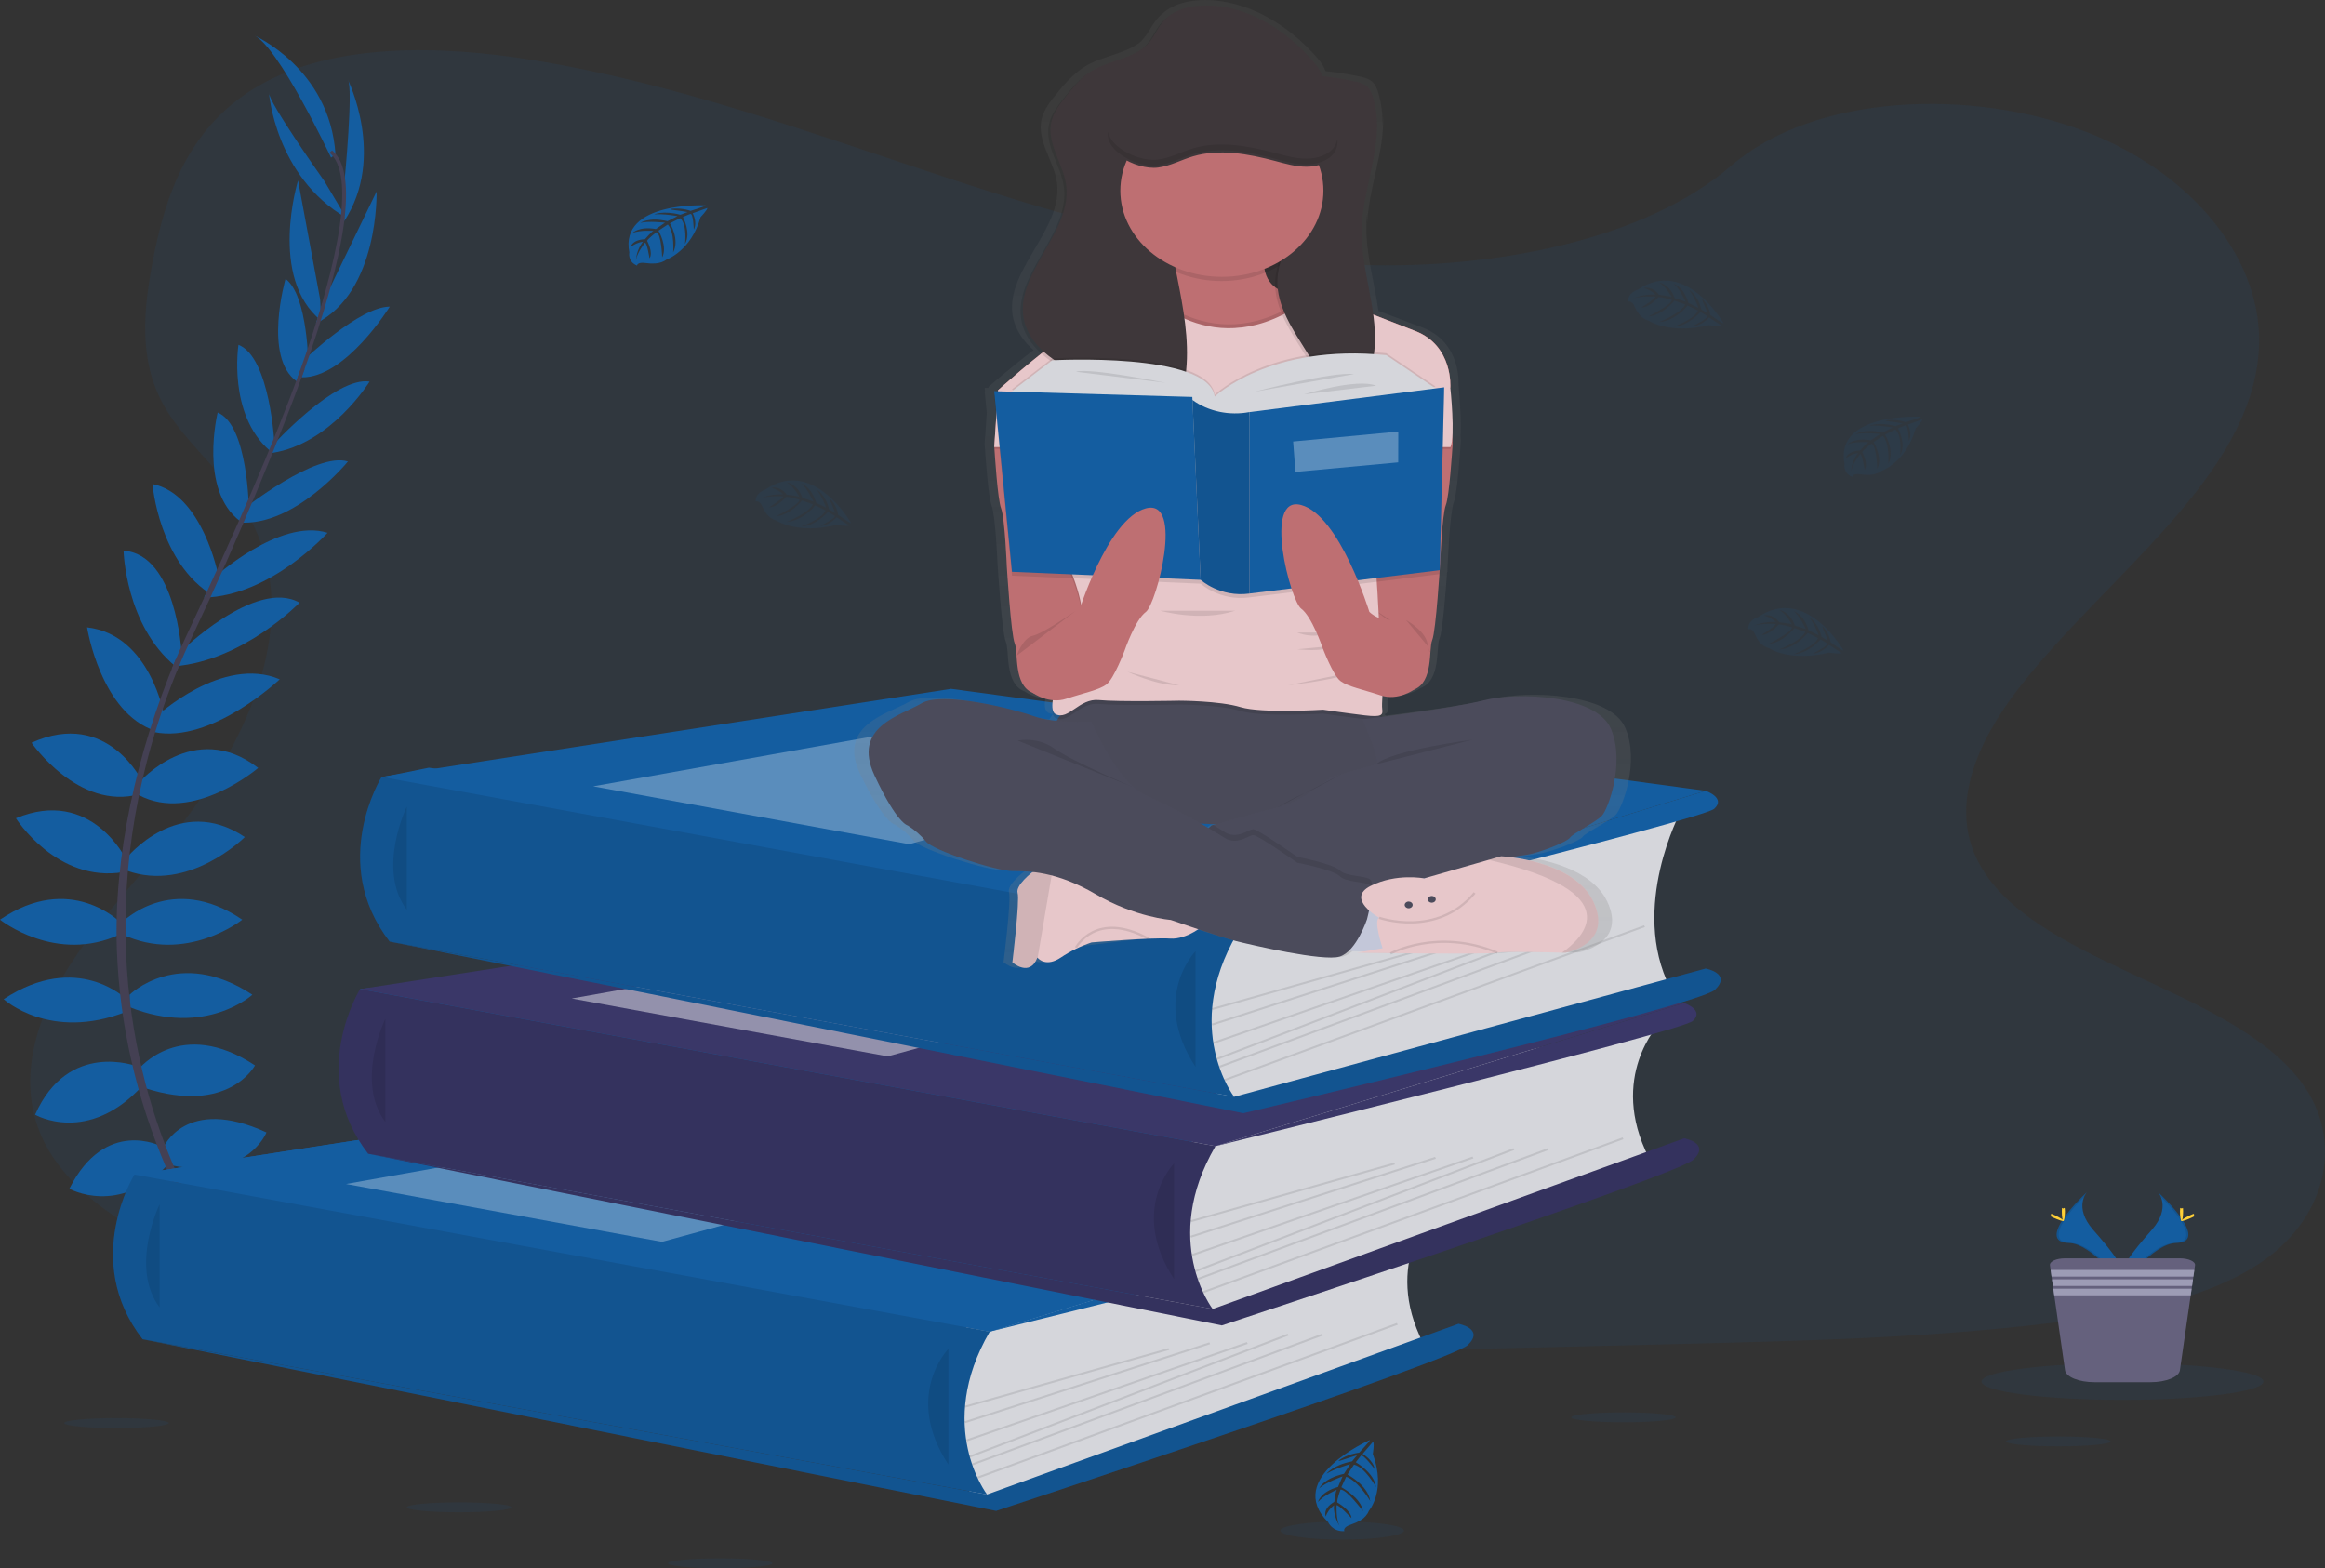 <svg width="1023" height="690" viewBox="0 0 1023 690" fill="none" xmlns="http://www.w3.org/2000/svg">
<rect x="0" y="0" width="1023" height="690" fill="#333333" stroke="none"/>
<g clip-path="url(#clip0)">
<path opacity="0.1" d="M599.954 116.607C535.224 114.697 473.564 96.971 414.695 77.574C355.826 58.176 297.517 36.682 234.337 26.407C193.7 19.797 147.223 18.863 114.488 37.344C82.973 55.164 72.791 85.838 67.32 114.332C63.2 135.767 60.779 158.321 72.071 178.389C79.903 192.322 93.815 204.032 103.426 217.422C136.901 263.854 113.248 321.114 76.972 366.451C59.969 387.724 40.216 408.03 27.094 430.652C13.972 453.274 7.891 479.231 19.373 502.328C30.765 525.239 57.899 542.413 87.284 554.505C146.983 579.07 217.304 586.096 285.925 590.076C437.778 598.892 590.432 595.074 742.686 591.255C799.035 589.838 855.624 588.404 911.052 581.013C941.837 576.906 973.612 570.398 995.966 554.666C1024.33 534.7 1031.36 500.886 1012.36 475.854C980.463 433.859 892.34 423.431 870.016 378.356C857.754 353.553 870.356 325.925 888.179 302.912C926.425 253.561 990.525 210.26 993.905 153.849C996.226 115.096 965.401 76.301 917.753 57.964C867.816 38.676 798.545 41.12 761.719 72.932C723.773 105.711 657.103 118.287 599.954 116.607Z" fill="#145DA0"/>
<path d="M435.518 585.918L93.185 584.501L59.169 516.813L179.448 509.405L158.485 435.191L396.382 409.031L168.576 341.843L188.7 337.787L555.007 388.488L534.834 504.305L505.999 567.954L435.518 585.918Z" fill="#145DA0"/>
<path d="M98.435 556.151C98.435 556.151 119.439 553.3 132.041 565.892C132.041 565.892 122.799 572.07 102.916 563.516L98.435 556.151Z" fill="#145DA0"/>
<path d="M96.235 555.871C96.235 555.871 82.833 569.863 89.434 585.443C89.434 585.443 100.356 581.735 101.546 562.846L96.235 555.871Z" fill="#145DA0"/>
<path d="M84.193 532.867C84.193 532.867 92.594 519.791 126.2 538.094C126.2 538.094 121.719 546.885 106.877 546.172C92.034 545.46 88.114 539.757 84.193 532.867Z" fill="#145DA0"/>
<path d="M82.023 531.925C82.023 531.925 64.59 530.228 62.9 564.085C62.9 564.085 73.952 566.028 81.803 555.32C89.654 544.611 86.433 538.603 82.023 531.925Z" fill="#145DA0"/>
<path d="M71.871 504.916C71.871 504.916 81.673 481.87 117.238 498.264C117.238 498.264 109.117 519.409 75.512 512.757L71.871 504.916Z" fill="#145DA0"/>
<path d="M60.95 470.465C60.95 470.465 79.432 447.181 112.198 468.768C112.198 468.768 100.716 490.627 63.75 478.747L60.95 470.465Z" fill="#145DA0"/>
<path d="M57.029 437.678C57.029 437.678 78.592 416.286 111.037 437.678C111.037 437.678 90.594 456.447 57.029 443.142V437.678Z" fill="#145DA0"/>
<path d="M53.668 405.832C53.668 405.832 75.512 383.498 106.597 404.644C106.597 404.644 81.953 424.364 53.668 411.059V405.832Z" fill="#145DA0"/>
<path d="M55.629 377.559C55.629 377.559 78.632 348.81 107.717 368.292C107.717 368.292 83.073 393.002 55.629 383.023V377.559Z" fill="#145DA0"/>
<path d="M60.95 344.533C60.95 344.533 85.313 316.022 113.598 337.881C113.598 337.881 84.753 362.59 60.95 349.76V344.533Z" fill="#145DA0"/>
<path d="M69.071 315.013C69.071 315.013 97.915 288.216 123.079 298.89C123.079 298.89 93.025 327.35 67.811 322.123L69.071 315.013Z" fill="#145DA0"/>
<path d="M79.152 287.028C79.152 287.028 112.438 254.206 131.801 265.169C131.801 265.169 107.277 290.625 76.792 293.171L79.152 287.028Z" fill="#145DA0"/>
<path d="M93.705 254.571C93.705 254.571 122.839 227.774 144.123 234.427C144.123 234.427 119.199 262.225 89.794 262.938L93.705 254.571Z" fill="#145DA0"/>
<path d="M106.877 224.21C106.877 224.21 139.082 198.55 153.084 203.064C153.084 203.064 129.84 231.575 105.477 229.912L106.877 224.21Z" fill="#145DA0"/>
<path d="M119.759 196.174C119.759 196.174 147.483 165.517 162.615 167.892C162.615 167.892 145.803 195.224 119.759 199.288V196.174Z" fill="#145DA0"/>
<path d="M133.741 158.372C133.741 158.372 158.245 134.876 171.487 134.927C171.487 134.927 152.144 166.323 132.731 166.034L133.741 158.372Z" fill="#145DA0"/>
<path d="M142.022 133.204L165.696 84.26C165.696 84.26 166.876 128.503 139.012 142.283L142.022 133.204Z" fill="#145DA0"/>
<path d="M151.634 79.228C151.634 79.228 155.554 38.354 153.034 35.028C153.034 35.028 169.957 69.012 151.474 97.285L151.634 79.228Z" fill="#145DA0"/>
<path d="M70.951 504.373C70.951 504.373 46.407 491.467 30.515 523.041C30.515 523.041 52.358 535.345 73.841 512.426L70.951 504.373Z" fill="#145DA0"/>
<path d="M60.159 469.15C60.159 469.15 30.055 457.5 15.452 490.466C15.452 490.466 38.706 504.042 62.9 477.483L60.159 469.15Z" fill="#145DA0"/>
<path d="M55.629 439.638C55.629 439.638 34.065 418.246 1.62 439.638C1.62 439.638 22.063 458.408 55.629 445.102V439.638Z" fill="#145DA0"/>
<path d="M52.928 405.832C52.928 405.832 31.085 383.498 0 404.644C0 404.644 24.644 424.364 52.928 411.059V405.832Z" fill="#145DA0"/>
<path d="M55.629 378.373C55.629 378.373 40.306 346.171 7.001 360.019C7.001 360.019 25.004 388.573 54.269 383.719L55.629 378.373Z" fill="#145DA0"/>
<path d="M62.88 344.372C62.88 344.372 47.648 311.61 13.872 326.799C13.872 326.799 34.555 356.829 61.38 349.429L62.88 344.372Z" fill="#145DA0"/>
<path d="M72.321 315.174C72.321 315.174 66.32 279.255 38.316 276.039C38.316 276.039 44.257 313.918 68.551 321.648L72.321 315.174Z" fill="#145DA0"/>
<path d="M79.862 287.096C79.862 287.096 77.522 243.82 54.368 242.31C54.368 242.31 55.149 275.157 77.252 293.222L79.862 287.096Z" fill="#145DA0"/>
<path d="M96.105 253.358C96.105 253.358 89.204 217.371 67.1 212.975C67.1 212.975 69.841 247.825 93.915 262.191L96.105 253.358Z" fill="#145DA0"/>
<path d="M109.497 224.507C109.497 224.507 109.267 187.019 95.765 181.512C95.765 181.512 87.394 215.453 105.587 229.293L109.497 224.507Z" fill="#145DA0"/>
<path d="M120.789 195.75C120.789 195.75 118.899 157.15 104.916 151.711C104.916 151.711 100.136 182.258 118.699 198.279L120.789 195.75Z" fill="#145DA0"/>
<path d="M135.691 161.452C135.691 161.452 135.611 130.056 125.63 122.691C125.63 122.691 115.708 157.082 130.48 167.765L135.691 161.452Z" fill="#145DA0"/>
<path d="M140.852 131.66L131.14 79.406C131.14 79.406 117.948 122.224 141.312 141.095L140.852 131.66Z" fill="#145DA0"/>
<path d="M142.742 79.721C142.742 79.721 117.818 44.591 118.329 40.688C118.329 40.688 120.979 77.506 152.334 95.843L142.742 79.721Z" fill="#145DA0"/>
<path d="M145.663 69.343C145.663 69.343 122.139 19.449 111.497 15.409C111.497 15.409 145.103 29.903 147.623 67.917L145.663 69.343Z" fill="#145DA0"/>
<path d="M132.611 166.331L131 165.915C150.854 110.989 155.804 75.97 144.953 67.188L146.103 66.152C157.615 75.418 152.944 110.056 132.611 166.331Z" fill="#444053"/>
<path d="M77.942 294.936L75.562 294.215C77.672 289.183 79.942 284.075 82.323 279.043C103.046 235.224 120.689 194.46 132.001 163.166L134.071 162.318C122.739 193.671 105.406 235.996 84.663 279.874C82.293 284.813 80.032 289.896 77.942 294.936Z" fill="#444053"/>
<path d="M128.03 597.254C127.71 596.957 95.535 566.215 73.102 513.732C59.957 483.006 52.641 450.705 51.428 418.034C49.888 377.194 59.989 331.593 77.292 290.167L79.172 292.034C40.326 385.009 55.759 464.678 76.232 512.655C98.425 564.662 130.24 595.065 130.55 595.371L128.03 597.254Z" fill="#444053"/>
<path d="M630.829 531.985C630.829 531.985 608.155 555.464 626.158 590.958L445.13 657.569L427.757 660.657L419.756 630.958L425.106 593.478V572.995L630.829 531.985Z" fill="#D5D6DB"/>
<path d="M59.169 516.813L309.728 478.06L641.73 522.931L435.518 585.918L59.169 516.813Z" fill="#145DA0"/>
<path d="M59.169 516.813L309.728 478.06L641.73 522.931L435.518 585.918L59.169 516.813Z" fill="#145DA0"/>
<path d="M59.169 516.804C59.169 516.804 35.736 554.471 62.74 589.261L434.298 657.569C434.298 657.569 411.234 627.564 435.488 585.918L59.169 516.804Z" fill="#145DA0"/>
<path opacity="0.1" d="M59.169 516.804C59.169 516.804 35.736 554.471 62.74 589.261L434.298 657.569C434.298 657.569 411.234 627.564 435.488 585.918L59.169 516.804Z" fill="black"/>
<path opacity="0.1" d="M70.241 529.863C70.241 529.863 56.849 557.424 70.241 575.26Z" fill="black"/>
<path d="M434.298 657.569L641.73 582.473C641.73 582.473 653.332 584.594 645.831 591.807C638.33 599.019 438.299 664.781 438.299 664.781L62.74 589.261L434.298 657.569Z" fill="#145DA0"/>
<path opacity="0.1" d="M434.298 657.569L641.73 582.473C641.73 582.473 653.332 584.594 645.831 591.807C638.33 599.019 438.299 664.781 438.299 664.781L62.74 589.261L434.298 657.569Z" fill="black"/>
<path opacity="0.1" d="M417.295 593.504C417.295 593.504 397.292 613.869 417.295 644.416Z" fill="black"/>
<path opacity="0.1" d="M514.138 593.16L424.414 618.556L424.731 619.361L514.454 593.964L514.138 593.16Z" fill="black"/>
<path opacity="0.1" d="M532.109 590.632L424.386 625.386L424.742 626.179L532.464 591.425L532.109 590.632Z" fill="black"/>
<path opacity="0.1" d="M548.613 590.511L424.987 633.442L425.366 634.227L548.992 591.296L548.613 590.511Z" fill="black"/>
<path opacity="0.1" d="M566.56 586.834L426.43 640.539L426.842 641.312L566.972 587.608L566.56 586.834Z" fill="black"/>
<path opacity="0.1" d="M581.638 586.852L427.54 643.997L427.94 644.775L582.039 587.629L581.638 586.852Z" fill="black"/>
<path opacity="0.1" d="M614.619 582.1L429.863 649.801L430.26 650.58L615.015 582.879L614.619 582.1Z" fill="black"/>
<path opacity="0.3" d="M152.254 520.954L328.281 489.557L435.518 506.953L291.276 546.41L152.254 520.954Z" fill="white"/>
<path d="M641.73 522.931C641.73 522.931 650.832 526.045 645.491 530.856C640.15 535.667 435.488 585.918 435.488 585.918L641.73 522.931Z" fill="#145DA0"/>
<path d="M730.134 450.372C730.134 450.372 707.471 473.843 725.473 509.346L544.445 575.956L527.072 579.062L519.071 549.363L524.502 511.891V491.382L730.134 450.372Z" fill="#D5D6DB"/>
<path d="M158.485 435.192L409.034 396.447L741.046 441.318L534.834 504.305L158.485 435.192Z" fill="#3A3768"/>
<path d="M158.445 435.191C158.445 435.191 135.001 472.858 162.005 507.648L533.563 575.956C533.563 575.956 510.51 545.926 534.794 504.297L158.445 435.191Z" fill="#3A3768"/>
<path opacity="0.1" d="M158.445 435.191C158.445 435.191 135.001 472.858 162.005 507.648L533.563 575.956C533.563 575.956 510.51 545.926 534.794 504.297L417.295 482.718L158.445 435.191Z" fill="black"/>
<path opacity="0.1" d="M169.546 448.251C169.546 448.251 156.164 475.803 169.546 493.648Z" fill="black"/>
<path d="M533.603 575.956L741.046 500.86C741.046 500.86 752.638 502.981 745.137 510.194C737.635 517.407 537.604 583.169 537.604 583.169L162.045 507.648L533.603 575.956Z" fill="#3A3768"/>
<path opacity="0.1" d="M533.603 575.956L741.046 500.86C741.046 500.86 752.638 502.981 745.137 510.194C737.635 517.407 537.604 583.169 537.604 583.169L162.045 507.648L533.603 575.956Z" fill="black"/>
<path opacity="0.1" d="M516.601 511.891C516.601 511.891 496.598 532.256 516.601 562.804Z" fill="black"/>
<path opacity="0.1" d="M613.451 511.556L523.728 536.952L524.044 537.757L613.767 512.361L613.451 511.556Z" fill="black"/>
<path opacity="0.1" d="M631.434 509.025L523.712 543.778L524.067 544.571L631.79 509.818L631.434 509.025Z" fill="black"/>
<path opacity="0.1" d="M647.924 508.891L524.298 551.822L524.677 552.607L648.303 509.676L647.924 508.891Z" fill="black"/>
<path opacity="0.1" d="M665.883 505.216L525.753 558.921L526.165 559.694L666.295 505.99L665.883 505.216Z" fill="black"/>
<path opacity="0.1" d="M680.947 505.223L526.848 562.369L527.249 563.146L681.347 506.001L680.947 505.223Z" fill="black"/>
<path opacity="0.1" d="M713.935 500.471L529.179 568.172L529.576 568.951L714.331 501.25L713.935 500.471Z" fill="black"/>
<path opacity="0.45" d="M251.569 439.341L427.597 407.945L534.834 425.34L390.591 464.797L251.569 439.341Z" fill="white"/>
<path d="M741.046 441.318C741.046 441.318 750.137 444.432 744.807 449.235C739.476 454.038 534.834 504.297 534.834 504.297L741.046 441.318Z" fill="#3A3768"/>
<path d="M739.536 357.007C739.536 357.007 716.862 399.154 734.865 434.648L553.837 482.591L536.504 485.705L528.503 456.006L533.853 418.526V398.017L739.536 357.007Z" fill="#D5D6DB"/>
<path d="M167.916 341.835L418.475 303.082L750.487 347.953L544.265 410.94L167.916 341.835Z" fill="#145DA0"/>
<path d="M167.916 341.826C167.916 341.826 144.443 379.493 171.447 414.283L543.005 482.591C543.005 482.591 519.941 452.561 544.225 410.94L167.916 341.826Z" fill="#145DA0"/>
<path opacity="0.1" d="M167.916 341.826C167.916 341.826 144.443 379.493 171.447 414.283L543.005 482.591C543.005 482.591 519.941 452.561 544.225 410.94L167.916 341.826Z" fill="black"/>
<path opacity="0.1" d="M178.988 354.885C178.988 354.885 165.596 382.446 178.988 400.282Z" fill="black"/>
<path d="M543.045 482.591L750.477 426.163C750.477 426.163 762.079 428.284 754.578 435.497C747.077 442.71 547.046 489.804 547.046 489.804L171.487 414.283L543.045 482.591Z" fill="#145DA0"/>
<path opacity="0.1" d="M543.045 482.591L750.477 426.163C750.477 426.163 762.079 428.284 754.578 435.497C747.077 442.71 547.046 489.804 547.046 489.804L171.487 414.283L543.045 482.591Z" fill="black"/>
<path opacity="0.1" d="M526.042 418.526C526.042 418.526 506.039 438.891 526.042 469.439Z" fill="black"/>
<path opacity="0.1" d="M622.895 418.189L533.172 443.585L533.489 444.39L623.212 418.994L622.895 418.189Z" fill="black"/>
<path opacity="0.1" d="M640.872 415.662L533.149 450.416L533.505 451.209L641.227 416.455L640.872 415.662Z" fill="black"/>
<path opacity="0.1" d="M657.352 415.533L533.727 458.464L534.106 459.249L657.731 416.318L657.352 415.533Z" fill="black"/>
<path opacity="0.1" d="M675.325 411.851L535.195 465.555L535.607 466.329L675.737 412.624L675.325 411.851Z" fill="black"/>
<path opacity="0.1" d="M690.394 411.865L536.295 469.011L536.696 469.788L690.794 412.643L690.394 411.865Z" fill="black"/>
<path opacity="0.1" d="M723.379 407.119L538.623 474.82L539.02 475.599L723.775 407.898L723.379 407.119Z" fill="black"/>
<path opacity="0.3" d="M261.001 345.976L437.028 314.58L544.265 331.975L400.023 371.432L261.001 345.976Z" fill="white"/>
<path d="M750.477 347.953C750.477 347.953 759.579 351.067 754.238 355.878C748.897 360.69 544.265 410.94 544.265 410.94L750.477 347.953Z" fill="#145DA0"/>
<path d="M310.469 90.37C310.469 90.37 272.463 88.427 276.903 111.049C276.903 111.049 276.013 115.045 280.284 116.861C280.284 116.861 280.354 115.164 284.184 115.75C285.551 115.949 286.942 116.006 288.325 115.919C290.19 115.811 291.962 115.192 293.376 114.154V114.154C293.376 114.154 304.068 110.404 308.228 95.571C308.228 95.571 311.309 92.338 311.229 91.507L304.788 93.832C304.788 93.832 306.978 97.76 305.258 101.027C305.258 101.027 305.048 93.976 303.808 94.137C303.557 94.137 300.477 95.503 300.477 95.503C300.477 95.503 304.248 102.351 301.397 107.324C301.397 107.324 302.477 98.889 299.297 95.996L294.776 98.236C294.776 98.236 299.187 105.304 296.196 111.074C296.196 111.074 296.966 102.224 293.826 98.779L289.725 101.494C289.725 101.494 293.876 108.461 291.346 113.246C291.346 113.246 291.016 102.945 288.845 102.164C288.845 102.164 285.255 104.846 284.715 105.949C284.715 105.949 287.555 111.04 285.785 113.679C285.785 113.679 284.715 106.814 283.784 106.78C283.784 106.78 280.214 111.329 279.844 114.417C280.017 111.538 281.075 108.747 282.914 106.322C280.856 106.653 278.958 107.487 277.453 108.724C277.453 108.724 278.003 105.508 283.804 105.228C283.804 105.228 286.755 101.774 287.545 101.57C287.545 101.57 281.774 101.155 278.284 102.47C278.284 102.47 281.364 99.441 288.595 100.773L292.596 97.973C292.596 97.973 285.015 97.124 281.794 98.066C281.794 98.066 285.505 95.385 293.686 97.336L298.097 95.105C298.097 95.105 291.626 93.925 287.775 94.349C287.775 94.349 291.836 92.491 299.387 94.502L302.527 93.306C302.527 93.306 297.797 92.516 296.406 92.389C295.016 92.262 294.946 91.939 294.946 91.939C297.949 91.521 301.029 91.815 303.848 92.788C303.848 92.788 310.599 90.726 310.469 90.37Z" fill="#145DA0"/>
<path opacity="0.1" d="M845.152 183.353C845.152 183.353 807.146 181.41 811.587 204.032C811.587 204.032 810.697 208.028 814.967 209.844C814.967 209.844 815.037 208.147 818.868 208.733C820.236 208.927 821.625 208.984 823.009 208.902C824.856 208.787 826.61 208.168 828.009 207.137V207.137C828.009 207.137 838.711 203.387 842.862 188.554C842.862 188.554 845.942 185.321 845.862 184.49L839.441 186.815C839.441 186.815 841.632 190.744 839.911 194.011C839.911 194.011 839.701 186.959 838.471 187.12C838.221 187.12 835.131 188.487 835.131 188.487C835.131 188.487 838.901 195.334 836.061 200.307C836.061 200.307 837.141 191.872 833.95 188.979L829.43 191.219C829.43 191.219 833.84 198.287 830.85 204.057C830.85 204.057 831.62 195.207 828.48 191.762L824.389 194.477C824.389 194.477 828.53 201.444 825.999 206.23C825.999 206.23 825.669 195.928 823.499 195.148C823.499 195.148 819.918 197.829 819.368 198.932C819.368 198.932 822.209 204.023 820.448 206.662C820.448 206.662 819.368 199.798 818.448 199.764C818.448 199.764 814.877 204.312 814.507 207.401C814.681 204.52 815.743 201.728 817.588 199.305C815.527 199.637 813.626 200.471 812.117 201.707C812.117 201.707 812.677 198.491 818.468 198.211C818.468 198.211 821.418 194.757 822.209 194.545C822.209 194.545 816.448 194.138 812.947 195.453C812.947 195.453 816.028 192.424 823.259 193.756L827.259 190.956C827.259 190.956 819.668 190.107 816.458 191.049C816.458 191.049 820.158 188.368 828.35 190.319L832.75 188.088C832.75 188.088 826.279 186.908 822.429 187.333C822.429 187.333 826.489 185.474 834.04 187.485L837.191 186.289C837.191 186.289 832.45 185.5 831.06 185.372C829.67 185.245 829.6 184.923 829.6 184.923C832.602 184.499 835.684 184.793 838.501 185.771C838.501 185.771 845.272 183.709 845.152 183.353Z" fill="#145DA0"/>
<path opacity="0.1" d="M374.479 230.124C374.479 230.124 357.916 200.994 336.833 215.351C336.833 215.351 332.282 216.641 332.502 220.689C332.502 220.689 334.252 219.917 335.502 223.039C335.97 224.143 336.587 225.197 337.343 226.179C338.366 227.51 339.872 228.523 341.633 229.064C341.633 229.064 350.705 235.156 367.998 230.998C367.998 230.998 372.828 231.703 373.618 231.211L368.098 227.587C368.098 227.587 365.097 231.126 360.916 231.44C360.916 231.44 368.078 227.85 367.307 227.019C367.147 226.849 364.307 225.211 364.307 225.211C364.307 225.211 359.096 231.346 352.595 231.66C352.595 231.66 361.797 228.351 363.217 224.575L358.716 222.318C358.716 222.318 353.585 229.038 346.194 229.632C346.194 229.632 355.676 225.89 357.686 221.885L352.905 220.188C352.905 220.188 347.754 226.654 341.593 227.121C341.593 227.121 352.035 221.851 351.775 219.857C351.775 219.857 347.264 218.516 345.864 218.644C345.864 218.644 342.044 223.217 338.443 223.217C338.443 223.217 344.974 219.068 344.574 218.398C344.574 218.398 338.153 217.973 334.772 219.246C337.819 217.962 341.208 217.377 344.604 217.549C343.257 216.186 341.47 215.187 339.463 214.673C339.463 214.673 343.044 213.519 346.154 217.668C346.154 217.668 351.155 218.169 351.745 218.652C351.745 218.652 349.355 214.189 346.304 212.246C346.304 212.246 350.925 213.035 353.035 219.034L357.886 220.663C357.886 220.663 355.096 214.622 352.525 212.712C352.525 212.712 357.086 214.146 359.076 221.198L363.517 223.37C363.517 223.37 361.587 217.999 359.266 215.36C359.266 215.36 363.157 217.464 364.767 224.032L367.537 225.78C367.537 225.78 366.037 221.885 365.537 220.799C365.037 219.713 365.287 219.492 365.287 219.492C367.19 221.507 368.395 223.931 368.768 226.493C368.768 226.493 374.119 230.379 374.479 230.124Z" fill="#145DA0"/>
<path opacity="0.1" d="M758.319 142.199C758.319 142.199 741.766 113.068 720.673 127.425C720.673 127.425 716.132 128.715 716.342 132.763C716.342 132.763 718.102 131.999 719.342 135.113C719.809 136.222 720.43 137.279 721.193 138.261C722.212 139.59 723.715 140.6 725.473 141.138V141.138C725.473 141.138 734.555 147.23 751.838 143.081C751.838 143.081 756.668 143.777 757.468 143.285L751.978 139.653C751.978 139.653 748.977 143.2 744.806 143.514C744.806 143.514 751.958 139.916 751.187 139.084C751.027 138.915 748.187 137.277 748.187 137.277C748.187 137.277 742.986 143.412 736.475 143.726C736.475 143.726 745.687 140.417 747.107 136.649L742.536 134.409C742.536 134.409 737.415 141.121 730.014 141.723C730.014 141.723 739.496 137.973 741.516 133.968L736.725 132.271C736.725 132.271 731.574 138.745 725.423 139.203C725.423 139.203 735.855 133.934 735.595 131.948C735.595 131.948 731.094 130.599 729.694 130.735C729.694 130.735 725.873 135.3 722.263 135.3C722.263 135.3 728.804 131.151 728.404 130.48C728.404 130.48 721.983 130.056 718.592 131.329C721.638 130.044 725.028 129.459 728.424 129.632C727.082 128.268 725.298 127.268 723.293 126.755C723.293 126.755 726.874 125.601 729.984 129.75C729.984 129.75 734.985 130.26 735.575 130.743C735.575 130.743 733.185 126.271 730.124 124.328C730.124 124.328 734.745 125.126 736.855 131.159L741.716 132.788C741.716 132.788 738.926 126.738 736.355 124.829C736.355 124.829 740.916 126.263 742.896 133.314L747.347 135.487C747.347 135.487 745.407 130.124 743.086 127.476C743.086 127.476 746.987 129.581 748.587 136.148L751.357 137.896C751.357 137.896 749.867 134.002 749.357 132.916C748.847 131.829 749.107 131.617 749.107 131.617C751.004 133.634 752.206 136.057 752.578 138.618C752.578 138.618 758.009 142.47 758.319 142.199Z" fill="#145DA0"/>
<path opacity="0.1" d="M811.217 286.289C811.217 286.289 794.664 257.151 773.541 271.508C773.541 271.508 769 272.798 769.21 276.845C769.21 276.845 770.971 276.081 772.211 279.196C772.674 280.304 773.292 281.361 774.051 282.344C775.071 283.672 776.574 284.682 778.332 285.22C778.332 285.22 787.413 291.321 804.706 287.163C804.706 287.163 809.527 287.868 810.327 287.367L804.806 283.744C804.806 283.744 801.805 287.291 797.625 287.605C797.625 287.605 804.776 284.007 804.006 283.175C803.846 283.006 801.005 281.368 801.005 281.368C801.005 281.368 795.804 287.503 789.293 287.825C789.293 287.825 798.505 284.507 799.925 280.74L795.414 278.483C795.414 278.483 790.294 285.203 782.892 285.797C782.892 285.797 792.374 282.047 794.394 278.042L789.603 276.345C789.603 276.345 784.453 282.81 778.302 283.277C778.302 283.277 788.743 278.008 788.483 276.014C788.483 276.014 783.973 274.664 782.572 274.8C782.572 274.8 778.752 279.365 775.141 279.365C775.141 279.365 781.682 275.216 781.282 274.546C781.282 274.546 774.861 274.121 771.471 275.394C774.521 274.11 777.913 273.525 781.312 273.697C779.968 272.331 778.18 271.331 776.171 270.82C776.171 270.82 779.752 269.658 782.862 273.816C782.862 273.816 787.863 274.316 788.453 274.8C788.453 274.8 786.063 270.337 783.012 268.385C783.012 268.385 787.633 269.183 789.744 275.216L794.594 276.845C794.594 276.845 791.804 270.795 789.233 268.894C789.233 268.894 793.794 270.32 795.774 277.38L800.225 279.543C800.225 279.543 798.285 274.181 795.964 271.533C795.964 271.533 799.865 273.638 801.475 280.214L804.246 281.911C804.246 281.911 802.746 278.016 802.245 276.93C801.745 275.844 801.995 275.632 801.995 275.632C803.897 277.646 805.099 280.07 805.466 282.632C805.466 282.632 810.907 286.544 811.217 286.289Z" fill="#145DA0"/>
<path opacity="0.1" d="M201.982 665.392C214.681 665.392 224.975 664.416 224.975 663.212C224.975 662.007 214.681 661.031 201.982 661.031C189.283 661.031 178.988 662.007 178.988 663.212C178.988 664.416 189.283 665.392 201.982 665.392Z" fill="#145DA0"/>
<path opacity="0.1" d="M51.248 628.328C63.947 628.328 74.242 627.352 74.242 626.147C74.242 624.943 63.947 623.967 51.248 623.967C38.549 623.967 28.254 624.943 28.254 626.147C28.254 627.352 38.549 628.328 51.248 628.328Z" fill="#145DA0"/>
<path opacity="0.1" d="M316.88 690.008C329.579 690.008 339.873 689.032 339.873 687.828C339.873 686.623 329.579 685.647 316.88 685.647C304.181 685.647 293.886 686.623 293.886 687.828C293.886 689.032 304.181 690.008 316.88 690.008Z" fill="#145DA0"/>
<path opacity="0.1" d="M905.672 636.389C918.371 636.389 928.665 635.413 928.665 634.208C928.665 633.004 918.371 632.028 905.672 632.028C892.973 632.028 882.678 633.004 882.678 634.208C882.678 635.413 892.973 636.389 905.672 636.389Z" fill="#145DA0"/>
<path opacity="0.1" d="M714.332 625.808C727.031 625.808 737.325 624.832 737.325 623.627C737.325 622.423 727.031 621.446 714.332 621.446C701.633 621.446 691.338 622.423 691.338 623.627C691.338 624.832 701.633 625.808 714.332 625.808Z" fill="#145DA0"/>
<path opacity="0.1" d="M590.552 677.416C605.571 677.416 617.747 675.642 617.747 673.453C617.747 671.265 605.571 669.491 590.552 669.491C575.533 669.491 563.358 671.265 563.358 673.453C563.358 675.642 575.533 677.416 590.552 677.416Z" fill="#145DA0"/>
<path d="M602.684 633.623C602.684 633.623 564.818 650.22 584.381 669.771C584.381 669.771 586.222 674.014 591.543 673.717C591.543 673.717 590.482 672.07 594.543 670.755C595.988 670.281 597.361 669.663 598.634 668.914C600.353 667.905 601.638 666.448 602.294 664.764V664.764C602.294 664.764 610.035 655.974 604.034 639.707C604.034 639.707 604.815 635.108 604.134 634.361L599.534 639.715C599.534 639.715 604.284 642.422 604.835 646.402C604.835 646.402 599.834 639.724 598.834 640.462C598.614 640.615 596.553 643.39 596.553 643.39C596.553 643.39 604.795 648.133 605.405 654.293C605.405 654.293 600.764 645.664 595.753 644.433L592.883 648.778C592.883 648.778 601.884 653.428 602.884 660.42C602.884 660.42 597.653 651.553 592.313 649.762L590.202 654.353C590.202 654.353 598.884 659.037 599.684 664.858C599.684 664.858 592.423 655.125 589.812 655.43C589.812 655.43 588.172 659.741 588.392 661.073C588.392 661.073 594.523 664.552 594.633 667.972C594.633 667.972 588.972 661.905 588.102 662.304C588.102 662.304 587.742 668.405 589.482 671.578C589.482 671.578 586.482 667.047 586.972 662.304C585.218 663.62 583.956 665.342 583.341 667.259C583.341 667.259 581.711 663.907 587.082 660.819C587.082 660.819 587.592 656.075 588.212 655.49C588.212 655.49 582.401 657.9 579.931 660.853C579.931 660.853 580.841 656.449 588.722 654.259L590.722 649.609C590.722 649.609 582.841 652.444 580.411 654.938C580.411 654.938 582.161 650.568 591.342 648.472L594.063 644.23C594.063 644.23 587.062 646.232 583.641 648.472C583.641 648.472 586.292 644.713 594.903 642.982L597.113 640.309C597.113 640.309 592.033 641.845 590.612 642.397C589.192 642.948 588.912 642.677 588.912 642.677C591.508 640.814 594.662 639.598 598.024 639.164C598.024 639.164 603.034 633.911 602.684 633.623Z" fill="#145DA0"/>
<path d="M715.072 320.147C708.531 305.069 672.525 303.652 656.903 307.496C645.801 310.236 622.397 313.325 609.895 314.878L609.085 314.224C610.706 313.817 610.746 312.816 610.546 311.331C610.429 309.374 610.462 307.412 610.646 305.459C618.307 307.479 625.128 302.701 625.128 302.701C634.129 299.307 631.709 284.78 633.429 280.809C634.719 277.839 636.11 260.342 636.73 251.619H636.86L636.93 248.692C637.02 247.427 637.06 246.689 637.06 246.689C637.06 246.689 637.94 225.357 639.66 221.038C641.26 217.066 642.561 197.058 642.761 193.884C642.761 193.613 642.761 193.469 642.761 193.469L642.631 191.619C642.721 190.27 642.761 188.768 642.751 187.189C642.751 179.934 641.86 170.796 641.75 169.319C641.75 169.107 641.75 168.852 641.75 168.547C641.82 165.45 641.36 149.938 625.808 144.075C620.077 141.903 613.186 139.315 606.515 136.794C604.795 124.194 600.864 111.661 601.204 98.966C601.204 97.057 601.404 95.148 601.624 93.247C601.624 93.799 601.554 94.359 601.544 94.944C601.544 96.175 601.544 97.414 601.544 98.644C602.134 82.768 609.205 66.807 608.545 51.27C608.485 52.789 608.355 54.316 608.185 55.844C608.53 50.588 607.882 45.32 606.265 40.239C605.665 38.449 604.855 36.599 603.124 35.402C601.489 34.439 599.613 33.809 597.644 33.561C592.911 32.533 588.103 31.773 583.251 31.287C582.514 29.372 581.42 27.57 580.011 25.95C569.869 14.138 554.847 3.039 537.084 0.493C528.173 -0.78 517.921 0.281 511.86 5.686C511.227 6.161 510.632 6.671 510.08 7.214C506.819 10.514 505.419 14.851 502.079 18.143C501.859 18.363 501.608 18.567 501.368 18.779C494.827 23.743 484.636 24.779 477.365 29.233C476.083 30.033 474.883 30.921 473.774 31.889C470.844 34.352 468.217 37.062 465.933 39.976C462.662 43.879 459.302 47.944 458.262 52.602C456.171 61.936 463.663 70.786 465.053 80.18C468.153 101.198 440.739 119.849 445.93 140.587C447.315 145.682 450.374 150.34 454.751 154.02C444.059 162.234 434.958 170.202 434.958 170.202V170.677H433.268L433.438 172.374H433.268L434.198 181.58L433.268 194.987C433.268 194.987 433.268 195.132 433.268 195.403V195.471V195.836C433.268 195.836 433.268 195.98 433.268 196.252H433.328C433.638 201.165 434.868 218.831 436.328 222.557C438.049 226.876 438.919 248.208 438.919 248.208C438.919 248.208 440.819 278.357 442.559 282.345C444.3 286.333 441.829 300.818 450.861 304.237C453.503 305.957 456.631 307.057 459.932 307.428C459.472 310.601 459.762 312.901 461.252 313.622C461.89 313.94 462.613 314.115 463.352 314.131C462.74 314.902 462.195 315.71 461.722 316.549C458.137 316.232 454.615 315.528 451.241 314.454C441.539 311.059 409.344 303.423 399.993 308.794C390.641 314.165 368.138 319.036 378.529 340.657C388.921 362.277 393.762 362.82 393.762 362.82C396.96 364.79 399.766 367.183 402.073 369.906C405.193 373.885 434.268 382.99 441.539 382.99C444.63 382.95 447.72 383.08 450.791 383.381C450.791 383.381 442.899 389.253 443.949 392.664C445 396.075 441.549 423.381 441.549 423.381C441.549 423.381 449.55 430.22 452.971 421.251L453.091 421.387C453.731 422.125 457.192 425.46 463.703 421.251C466.367 419.536 469.198 418.014 472.164 416.703L503.689 412.918C506.976 412.744 510.271 412.724 513.56 412.859C518.561 413.207 523.472 410.695 526.562 408.752C533.093 410.856 540.435 413.156 543.925 413.996C551.006 415.693 583.551 423.101 591.163 420.784C592.745 420.251 594.151 419.401 595.263 418.307L602.524 418.502L599.124 419.079C599.124 419.079 605.745 419.172 614.746 419.274L614.366 419.461L625.658 419.376C642.18 419.503 660.743 419.545 663.184 419.079C667.004 418.357 686.857 418.867 692.708 419.079H694.339C694.339 419.079 716.152 415.388 707.151 396.609C700.23 382.184 678.956 377.992 669.515 376.838C672.175 376.389 674.466 376.041 675.986 375.837C682.577 374.989 695.379 369.897 696.419 368.158C697.459 366.418 708.191 361.369 710.961 358.493C713.732 355.616 721.643 335.226 715.072 320.147ZM534.394 362.345L533.323 362.642L532.603 362.846L531.223 364C530.123 363.372 528.943 362.71 527.713 362.031C529.883 362.142 532.113 362.252 534.394 362.345Z" fill="url(#paint0_linear)"/>
<path d="M598.164 272.874C598.164 272.874 613.466 306.816 622.167 303.421C630.869 300.027 628.508 285.602 630.169 281.648C631.829 277.694 633.669 247.706 633.669 247.706C633.669 247.706 634.509 226.493 636.169 222.199C637.71 218.253 638.96 198.355 639.17 195.224C639.17 194.952 639.17 194.808 639.17 194.808L637.52 170.2L628.178 168.223L606.515 175.012L603.514 189.547L602.344 195.224L601.844 197.642L598.164 272.874Z" fill="#BE6F72"/>
<path opacity="0.1" d="M603.204 267.189C603.204 267.189 617.807 277.329 622.207 278.22C626.608 279.111 629.308 287.019 629.308 287.019" fill="black"/>
<path d="M478.495 274.359C478.495 274.359 463.192 308.301 454.491 304.906C445.79 301.512 448.15 287.087 446.49 283.133C444.83 279.179 442.989 249.191 442.989 249.191C442.989 249.191 442.149 227.978 440.489 223.684C438.949 219.738 437.698 199.84 437.488 196.709C437.488 196.437 437.488 196.293 437.488 196.293L439.149 171.685L448.49 169.708L470.154 176.497L473.154 191.032L474.324 196.709L474.824 199.127L478.495 274.359Z" fill="#BE6F72"/>
<path d="M578.14 92.72H543.985V137.888H578.14V92.72Z" fill="#3E373A"/>
<path opacity="0.1" d="M578.14 92.72H543.985V137.888H578.14V92.72Z" fill="black"/>
<path d="M472.494 308.165C472.494 308.165 460.822 319.052 465.153 321.029C469.483 323.006 497.498 360.062 497.498 360.062C497.498 360.062 589.512 369.676 606.865 355.25C624.218 340.825 623.868 315.055 623.868 315.055C623.868 315.055 609.925 317.601 608.405 316.217C606.885 314.834 598.534 308.165 598.534 308.165C598.534 308.165 480.495 302.089 472.494 308.165Z" fill="#4B4B5B"/>
<path opacity="0.02" d="M472.494 308.165C472.494 308.165 460.822 319.052 465.153 321.029C469.483 323.006 497.498 360.062 497.498 360.062C497.498 360.062 589.512 369.676 606.865 355.25C624.218 340.825 623.868 315.055 623.868 315.055C623.868 315.055 609.925 317.601 608.405 316.217C606.885 314.834 598.534 308.165 598.534 308.165C598.534 308.165 480.495 302.089 472.494 308.165Z" fill="black"/>
<path d="M638.14 170.557L608.135 190.922L599.064 191.482L595.733 191.686L539.794 195.165L481.785 191.567L473.154 191.032L462.152 190.353L439.149 171.685C439.149 171.685 455.431 156.887 469.693 146.9C475.314 142.954 480.625 139.763 484.496 138.507L485.156 138.312C487.59 137.507 489.764 136.221 491.497 134.562C502.759 124.71 513.17 100.399 513.17 100.399C513.17 100.399 562.848 78.626 556.847 107.188C550.846 135.75 579.181 128.69 579.181 128.69L588.522 132.305L592.213 133.739L601.624 137.396L622.857 145.661C639.52 152.169 638.14 170.557 638.14 170.557Z" fill="#BE6F72"/>
<path opacity="0.1" d="M537.464 123.658C562.138 123.658 582.141 106.688 582.141 85.754C582.141 64.82 562.138 47.849 537.464 47.849C512.79 47.849 492.787 64.82 492.787 85.754C492.787 106.688 512.79 123.658 537.464 123.658Z" fill="black"/>
<path opacity="0.1" d="M638.21 197.557H437.488C437.488 197.286 437.488 197.142 437.488 197.142L439.149 172.534C439.149 172.534 455.431 157.735 469.693 147.748L595.713 143.505L601.574 138.261L622.807 146.526C639.48 153.026 638.14 171.414 638.14 171.414C638.14 171.414 640.42 192.721 638.21 197.557Z" fill="black"/>
<path d="M638.21 196.709H437.488C437.488 196.437 437.488 196.293 437.488 196.293L439.149 171.685C439.149 171.685 455.431 156.887 469.693 146.9L595.713 142.657L601.574 137.413L622.807 145.678C639.48 152.177 638.14 170.565 638.14 170.565C638.14 170.565 640.42 191.872 638.21 196.709Z" fill="#E7C7CA"/>
<path opacity="0.1" d="M505.289 127.706C505.289 127.706 536.954 161.936 579.131 127.001C621.307 92.067 583.801 204.923 583.801 204.923L492.787 214.087L505.289 127.706Z" fill="black"/>
<path d="M505.289 129.403C505.289 129.403 536.954 163.633 579.131 128.698C621.307 93.764 583.801 206.62 583.801 206.62L492.787 215.784L505.289 129.403Z" fill="#E7C7CA"/>
<path opacity="0.1" d="M592.163 135.41L595.513 178.762L599.104 193.187L601.844 204.218C601.844 204.218 608.845 289.073 606.845 293.315C604.845 297.558 607.845 300.952 608.265 303.209C608.685 305.466 607.845 311.135 608.175 313.68C608.505 316.226 608.175 317.355 600.514 316.447C592.853 315.539 582.171 313.96 582.171 313.96C582.171 313.96 555.167 315.657 545.835 312.832C536.504 310.006 518.831 309.998 518.831 309.998C518.831 309.998 492.157 310.566 483.496 309.718C474.834 308.869 470.154 318.772 464.493 315.937C458.832 313.103 471.154 285.678 475.154 277.753C479.155 269.828 469.824 249.751 469.824 249.751L481.825 193.264L484.496 180.459V140.205L485.156 140.009C487.59 139.204 489.764 137.918 491.497 136.259L494.497 176.768L588.512 179.602V134.01" fill="black"/>
<path d="M592.163 133.713L595.513 177.065L599.104 191.49L601.844 202.521C601.844 202.521 608.845 287.376 606.845 291.618C604.845 295.861 607.845 299.255 608.265 301.512C608.685 303.769 607.845 309.438 608.175 311.983C608.505 314.529 608.175 315.657 600.514 314.75C592.853 313.842 582.171 312.263 582.171 312.263C582.171 312.263 555.167 313.96 545.835 311.135C536.504 308.309 518.831 308.301 518.831 308.301C518.831 308.301 492.157 308.869 483.496 308.021C474.834 307.172 470.154 317.075 464.493 314.24C458.832 311.406 471.154 283.981 475.154 276.056C479.155 268.131 469.824 248.054 469.824 248.054L481.825 191.567L484.496 178.762V138.507L485.156 138.312C487.59 137.507 489.764 136.221 491.497 134.562L494.497 175.071L588.512 177.905V132.313" fill="#E7C7CA"/>
<path opacity="0.1" d="M602.974 43.242C602.404 41.468 601.614 39.627 599.974 38.439C598.408 37.485 596.598 36.857 594.693 36.606C590.131 35.588 585.493 34.834 580.811 34.349C580.142 32.465 579.13 30.681 577.81 29.062C568.009 17.319 553.507 6.245 536.444 3.742C527.513 2.427 517.161 3.606 511.44 9.58C508.3 12.864 506.949 17.217 503.779 20.441C497.668 26.704 486.636 27.476 478.935 32.321C474.824 34.867 471.844 38.558 468.933 42.139C465.783 46.016 462.542 50.056 461.542 54.688C459.542 63.946 466.753 72.771 468.083 82.113C471.084 103.013 444.68 121.554 449.67 142.173C452.581 154.197 465.673 162.665 479.215 166.959C483.986 168.478 489.437 169.988 491.667 173.875C492.667 175.572 492.837 177.532 493.777 179.246C496.938 184.965 507.329 185.186 512.91 181.019C518.491 176.853 520.251 170.116 520.911 163.828C523.592 136.369 510.63 109.241 512.14 81.715C512.59 73.39 515.351 63.946 524.142 60.179C535.974 55.087 550.206 63.573 563.228 61.952C569.39 74.673 570.698 88.712 566.969 102.097C564.898 109.419 561.318 116.522 561.058 124.074C560.668 135.571 567.979 146.076 574.3 156.242C575.656 158.143 576.563 160.25 576.97 162.445C577.07 164.672 576.581 166.89 575.54 168.936C571.97 177.091 565.808 184.66 565.108 193.34C564.903 194.353 565.172 195.395 565.858 196.242C566.563 196.808 567.473 197.155 568.439 197.226C579.241 198.796 588.582 190.676 593.853 182.521C599.729 173.515 603.154 163.506 603.874 153.23C604.965 135.953 597.663 118.957 598.114 101.664C598.634 82.003 609.105 62.207 602.974 43.242Z" fill="black"/>
<path d="M603.974 42.393C603.404 40.62 602.614 38.778 600.974 37.59C599.408 36.636 597.599 36.008 595.693 35.758C591.131 34.74 586.493 33.986 581.811 33.5C581.142 31.616 580.13 29.832 578.81 28.214C569.009 16.47 554.507 5.397 537.444 2.894C528.513 1.578 518.161 2.758 512.44 8.731C509.3 12.015 507.949 16.368 504.779 19.593C498.668 25.855 487.636 26.627 479.935 31.472C475.824 34.018 472.844 37.709 469.934 41.29C466.783 45.168 463.542 49.207 462.542 53.84C460.542 63.097 467.753 71.922 469.083 81.265C472.084 102.164 445.68 120.705 450.67 141.325C453.581 153.348 466.673 161.817 480.215 166.11C484.986 167.629 490.437 169.14 492.667 173.026C493.667 174.723 493.837 176.683 494.777 178.397C497.938 184.117 508.329 184.337 513.91 180.171C519.491 176.004 521.251 169.267 521.912 162.979C524.592 135.521 511.63 108.393 513.14 80.866C513.59 72.542 516.351 63.097 525.142 59.33C536.974 54.239 551.206 62.724 564.228 61.103C570.39 73.824 571.699 87.864 567.969 101.248C565.899 108.571 562.318 115.673 562.058 123.225C561.668 134.723 568.979 145.228 575.3 155.393C576.656 157.294 577.563 159.401 577.97 161.596C578.07 163.823 577.581 166.041 576.54 168.088C572.97 176.242 566.809 183.811 566.109 192.492C565.903 193.505 566.172 194.546 566.859 195.394C567.563 195.959 568.473 196.306 569.439 196.378C580.241 197.948 589.582 189.827 594.853 181.673C600.73 172.666 604.154 162.657 604.875 152.381C605.965 135.105 598.664 118.108 599.114 100.815C599.634 81.154 610.105 61.358 603.974 42.393Z" fill="#3E373A"/>
<path d="M581.881 418.102L621.557 419.18L615.866 394.215L585.472 396.668L581.881 418.102Z" fill="#C3C7D9"/>
<path d="M704.82 358.933C702.15 361.759 691.818 366.85 690.818 368.547C689.818 370.244 677.486 375.335 671.145 376.184C664.804 377.032 644.811 380.715 641.14 382.692C638.51 384.118 617.397 388.632 603.524 391.135C599.767 391.889 595.964 392.47 592.133 392.875C586.132 393.155 520.461 374.207 520.461 374.207L533.123 363.176L533.823 362.972C537.404 361.945 553.947 357.202 563.128 354.945C573.47 352.399 585.472 341.937 585.472 341.937C585.472 341.937 603.134 336.846 605.475 336.277C607.815 335.708 599.474 316.481 599.474 316.481C599.474 316.481 637.81 311.966 652.812 308.139C667.814 304.312 702.49 305.73 708.821 320.723C715.152 335.717 707.531 356.107 704.82 358.933Z" fill="#4B4B5B"/>
<path d="M530.123 406.731C530.123 406.731 522.462 413.52 514.791 412.96C507.119 412.4 480.295 414.657 480.295 414.657C475.434 416.302 470.882 418.54 466.783 421.301C460.512 425.493 457.182 422.149 456.561 421.437L456.451 421.301C453.111 430.219 445.45 423.422 445.45 423.422C445.45 423.422 448.78 396.269 447.76 392.875C446.74 389.481 454.351 383.651 454.351 383.651L463.352 381.708L486.156 376.752L518.831 386.366L530.123 406.731Z" fill="#E7C7CA"/>
<path opacity="0.1" d="M463.313 381.708L456.561 421.437L456.451 421.301C453.111 430.219 445.45 423.422 445.45 423.422C445.45 423.422 448.78 396.269 447.76 392.875C446.74 389.481 454.351 383.651 454.351 383.651L463.313 381.708Z" fill="black"/>
<path opacity="0.1" d="M510.5 268.699C510.5 268.699 528.163 273.79 543.505 268.699Z" fill="black"/>
<path opacity="0.1" d="M570.799 278.322C570.799 278.322 578.13 281.427 583.801 278.322Z" fill="black"/>
<path opacity="0.1" d="M570.799 285.687C570.799 285.687 583.131 287.087 585.472 284.261Z" fill="black"/>
<path opacity="0.1" d="M566.799 301.512C566.799 301.512 589.962 298.967 595.713 295.572Z" fill="black"/>
<path opacity="0.1" d="M496.118 295.572C496.118 295.572 509.12 301.792 518.791 301.512Z" fill="black"/>
<path opacity="0.1" d="M603.514 391.135C599.757 391.889 595.954 392.47 592.123 392.875C586.122 393.155 520.451 374.207 520.451 374.207L533.113 363.176L533.813 362.972C535.814 364.169 537.454 365.195 538.624 365.976C544.135 369.659 549.456 364.847 551.456 364.847C553.457 364.847 570.789 377.007 570.789 377.007C570.789 377.007 586.792 380.121 589.462 382.947C592.133 385.772 601.464 385.212 603.124 387.19C603.624 387.8 603.684 389.302 603.514 391.135Z" fill="black"/>
<path d="M480.295 317.635C480.295 317.635 464.113 318.424 454.781 315.089C445.45 311.754 414.445 304.058 405.443 309.463C396.442 314.868 374.769 319.646 384.77 341.148C394.772 362.65 399.442 363.21 399.442 363.21C402.537 365.179 405.238 367.557 407.444 370.253C410.444 374.215 438.449 383.261 445.45 383.261C452.451 383.261 464.783 383.261 482.115 393.443C499.448 403.626 515.121 404.763 515.121 404.763C515.121 404.763 537.124 412.4 543.975 414.097C550.826 415.794 582.131 423.142 589.472 420.885C596.813 418.628 601.474 404.474 601.474 404.474C601.474 404.474 604.805 391.746 603.134 389.769C601.464 387.792 592.133 388.352 589.472 385.526C586.812 382.701 570.799 379.587 570.799 379.587C570.799 379.587 553.507 367.418 551.506 367.418C549.506 367.418 544.185 372.221 538.674 368.547C527.697 361.649 516.163 355.411 504.159 349.879C491.497 344.219 480.295 317.635 480.295 317.635Z" fill="#4B4B5B"/>
<path opacity="0.1" d="M447.76 325.84C450.641 325.341 453.62 325.412 456.463 326.05C459.306 326.687 461.938 327.872 464.153 329.514C472.154 335.174 499.078 346.536 499.078 346.536" fill="black"/>
<path opacity="0.1" d="M647.811 325.484C647.811 325.484 612.136 330.066 605.475 336.285Z" fill="black"/>
<path d="M688.818 419.18H687.247C681.607 419.01 662.494 418.501 658.813 419.18C654.482 420.028 597.133 419.18 597.133 419.18L608.345 417.202C608.345 417.202 604.184 404.831 606.825 403.804C606.825 403.804 591.823 395.42 603.134 389.761C614.446 384.101 626.638 386.485 626.638 386.485L655.032 378.322L660.483 376.752C660.483 376.752 692.488 378.169 701.15 396.837C709.811 415.505 688.818 419.18 688.818 419.18Z" fill="#E7C7CA"/>
<path opacity="0.1" d="M688.818 419.179H687.247C696.559 412.663 717.622 392.824 655.032 378.365L660.483 376.795C660.483 376.795 692.488 378.212 701.15 396.88C709.811 415.548 688.818 419.179 688.818 419.179Z" fill="black"/>
<path d="M629.979 397.185C630.945 397.185 631.729 396.521 631.729 395.7C631.729 394.88 630.945 394.215 629.979 394.215C629.012 394.215 628.228 394.88 628.228 395.7C628.228 396.521 629.012 397.185 629.979 397.185Z" fill="#4B4B5B"/>
<path d="M619.807 399.638C620.774 399.638 621.557 398.973 621.557 398.153C621.557 397.333 620.774 396.668 619.807 396.668C618.84 396.668 618.057 397.333 618.057 398.153C618.057 398.973 618.84 399.638 619.807 399.638Z" fill="#4B4B5B"/>
<g opacity="0.1">
<path opacity="0.1" d="M570.249 84.353C570.637 75.02 568.68 65.723 564.508 57.081C551.506 58.727 537.264 50.216 525.422 55.307C516.661 59.075 513.91 68.519 513.42 76.844C513.3 79.041 513.28 81.239 513.33 83.437C513.33 82.656 513.33 81.867 513.42 81.086C513.88 72.762 516.631 63.318 525.422 59.55C537.264 54.459 551.486 62.944 564.508 61.324C568.041 68.644 569.986 76.446 570.249 84.353V84.353Z" fill="black"/>
<path opacity="0.1" d="M469.493 82.801C469.665 80.952 469.621 79.093 469.363 77.251C468.303 69.784 463.492 62.648 462.622 55.367C461.502 64.15 468.093 72.584 469.363 81.494C469.493 81.952 469.493 82.359 469.493 82.801Z" fill="black"/>
<path opacity="0.1" d="M522.192 158.949C521.572 165.245 519.821 171.974 514.19 176.149C508.56 180.324 498.188 180.094 495.057 174.375C494.057 172.678 493.907 170.701 492.937 169.004C490.717 165.118 485.256 163.607 480.485 162.088C466.933 157.786 453.861 149.36 450.951 137.303C450.691 136.21 450.513 135.105 450.42 133.993C450.175 136.519 450.353 139.062 450.951 141.545C453.861 153.569 466.953 162.029 480.485 166.331C485.256 167.85 490.717 169.36 492.937 173.247C493.937 174.944 494.107 176.904 495.057 178.618C498.208 184.337 508.6 184.558 514.19 180.391C519.781 176.225 521.522 169.488 522.192 163.192C522.496 159.878 522.6 156.553 522.502 153.23C522.502 155.156 522.372 157.057 522.192 158.949Z" fill="black"/>
<path opacity="0.1" d="M599.444 96.793C599.444 98.023 599.444 99.245 599.444 100.467C600.004 84.684 606.825 68.817 606.155 53.365C605.635 67.654 599.824 82.266 599.444 96.793Z" fill="black"/>
<path opacity="0.1" d="M577.98 160.637C578.226 159.631 578.304 158.599 578.21 157.574C577.808 155.378 576.9 153.271 575.54 151.371C569.759 142.037 563.168 132.483 562.388 122.122C562.388 122.563 562.318 122.971 562.308 123.446C561.908 134.935 569.219 145.449 575.54 155.614C576.614 157.188 577.435 158.878 577.98 160.637V160.637Z" fill="black"/>
<path opacity="0.1" d="M605.195 148.359C604.448 158.639 601 168.648 595.103 177.651C589.822 185.805 580.491 193.926 569.679 192.356C568.71 192.285 567.8 191.935 567.099 191.363C566.896 191.169 566.736 190.944 566.629 190.701C566.509 191.363 566.409 192.033 566.349 192.712C566.142 193.723 566.411 194.762 567.099 195.606C567.8 196.177 568.71 196.528 569.679 196.599C580.491 198.168 589.822 190.048 595.103 181.893C601 172.89 604.448 162.882 605.195 152.602C605.315 150.616 605.325 148.639 605.255 146.662C605.235 147.23 605.235 147.79 605.195 148.359Z" fill="black"/>
</g>
<path opacity="0.1" d="M606.825 403.804C606.825 403.804 632.139 412.815 648.831 392.875" stroke="black" stroke-miterlimit="10"/>
<path opacity="0.1" d="M611.806 419.553C611.806 419.553 632.479 408.148 658.813 419.179" stroke="black" stroke-miterlimit="10"/>
<path opacity="0.1" d="M473.424 416.965C473.424 416.965 482.105 400.35 505.289 413.019" stroke="black" stroke-miterlimit="10"/>
<path opacity="0.1" d="M445.28 171.261L462.982 157.684C462.982 157.684 531.623 153.866 534.464 173.663C534.464 173.663 558.797 150.192 609.975 155.419L631.629 170.048L571.779 192.33L513.62 209.446L470.784 193.179L445.28 171.261Z" fill="black"/>
<path d="M445.28 172.11L462.982 158.533C462.982 158.533 531.623 154.715 534.464 174.511C534.464 174.511 558.797 151.04 609.975 156.267L631.629 170.896L571.779 193.179L513.62 210.294L470.784 194.027L445.28 172.11Z" fill="#D5D6DB"/>
<path opacity="0.1" d="M437.448 173.807L445.28 253.29L528.293 256.828L524.692 177.685L524.622 176.352L437.448 173.807Z" fill="black"/>
<path d="M437.448 172.11L445.28 251.593L528.293 255.131L524.692 175.988L524.622 174.655L437.448 172.11Z" fill="#145DA0"/>
<path opacity="0.1" d="M635.429 172.11L549.796 183.005V262.844L633.479 252.585L635.429 172.11Z" fill="black"/>
<path d="M635.429 170.413L549.796 181.308V261.147L633.479 250.888L635.429 170.413Z" fill="#145DA0"/>
<path opacity="0.3" d="M615.236 189.895L568.979 194.257L569.989 207.63L615.206 203.438L615.236 189.895Z" fill="white"/>
<path d="M449.78 294.155L454.491 304.906C454.491 304.906 461.492 309.998 469.153 307.452C476.815 304.906 483.496 303.642 486.826 301.164C490.157 298.687 494.827 286.238 494.827 286.238C494.827 286.238 499.498 272.662 504.159 269.268C508.82 265.874 521.161 219.11 504.159 223.684C487.156 228.258 474.154 270.685 474.154 270.685C474.154 270.685 471.154 273.79 466.823 274.079C462.492 274.367 453.821 273.51 452.151 276.625C450.48 279.739 444.78 287.936 449.78 294.155Z" fill="#BE6F72"/>
<path opacity="0.1" d="M549.796 182.996C545.412 183.835 540.857 183.791 536.496 182.869C532.135 181.946 528.089 180.171 524.682 177.685L528.293 256.82C528.293 256.82 536.794 264.626 549.796 262.844V182.996Z" fill="black"/>
<path d="M549.796 181.299C545.412 182.138 540.857 182.094 536.496 181.171C532.135 180.249 528.089 178.474 524.682 175.988L528.293 255.122C528.293 255.122 536.794 262.929 549.796 261.147V181.299Z" fill="#145DA0"/>
<path opacity="0.1" d="M549.796 181.299C545.412 182.138 540.857 182.094 536.496 181.171C532.135 180.249 528.089 178.474 524.682 175.988L528.293 255.122C528.293 255.122 536.794 262.929 549.796 261.147V181.299Z" fill="black"/>
<path opacity="0.1" d="M551.796 172.381C551.796 172.381 586.632 163.344 595.713 164.617Z" fill="black"/>
<path opacity="0.1" d="M512.83 168.436C512.83 168.436 479.065 161.647 473.424 163.573Z" fill="black"/>
<path opacity="0.1" d="M573.76 173.51C573.76 173.51 597.053 166.263 605.475 169.708Z" fill="black"/>
<path opacity="0.1" d="M562.028 355.293C565.637 352.993 569.48 350.968 573.51 349.243C579.511 346.79 590.512 340.426 590.512 340.426" fill="black"/>
<path opacity="0.1" d="M473.424 268.699C473.424 268.699 458.812 278.839 454.421 279.73C450.03 280.621 447.32 288.53 447.32 288.53" fill="black"/>
<path d="M626.838 292.645L622.177 303.421C622.177 303.421 615.176 308.513 607.505 305.967C599.834 303.421 593.173 302.157 589.832 299.679C586.492 297.202 581.831 284.754 581.831 284.754C581.831 284.754 577.17 271.177 572.499 267.783C567.829 264.389 555.497 217.625 572.499 222.199C589.502 226.773 602.504 269.2 602.504 269.2C602.504 269.2 605.505 272.305 609.835 272.594C614.166 272.882 622.837 272.025 624.508 275.14C626.178 278.254 631.839 286.451 626.838 292.645Z" fill="#BE6F72"/>
<path opacity="0.1" d="M618.667 272.823C618.667 272.823 628.218 278.033 628.178 284.261Z" fill="black"/>
<path d="M537.624 121.8C562.298 121.8 582.301 104.829 582.301 83.895C582.301 62.961 562.298 45.991 537.624 45.991C512.95 45.991 492.947 62.961 492.947 83.895C492.947 104.829 512.95 121.8 537.624 121.8Z" fill="#BE6F72"/>
<path d="M509.57 73.721C514.991 73 519.741 70.327 524.922 68.791C536.514 65.338 549.336 67.705 561.068 70.819C565.568 72.016 570.139 73.365 574.86 73.365C579.581 73.365 584.591 71.727 587.002 68.274C589.222 65.1 588.792 60.976 586.922 57.641C585.051 54.307 581.921 51.625 578.761 49.097C568.359 40.764 555.457 32.974 541.185 33.823C535.444 34.171 529.953 35.91 524.672 37.837C518.023 40.267 511.55 43.033 505.289 46.118C500.478 48.486 491.567 51.651 488.796 55.978C482.495 65.728 499.768 75.028 509.57 73.721Z" fill="#3E373A"/>
<path opacity="0.1" d="M587.002 64.71C584.591 68.163 579.581 69.801 574.86 69.801C570.139 69.801 565.568 68.503 561.058 67.306C549.326 64.192 536.514 61.816 524.912 65.278C519.741 66.814 514.981 69.521 509.56 70.2C501.658 71.252 488.937 65.414 487.556 57.989C486.006 66.568 500.758 73.916 509.56 72.746C514.981 72.024 519.741 69.351 524.912 67.824C536.514 64.362 549.326 66.738 561.058 69.852C565.568 71.048 570.129 72.398 574.86 72.347C579.591 72.296 584.591 70.718 587.002 67.255C588.251 65.372 588.743 63.194 588.402 61.053C588.246 62.342 587.769 63.589 587.002 64.71Z" fill="black"/>
<path d="M949.568 524.577C949.568 524.577 955.499 531.153 946.828 541.09C938.157 551.026 931.016 559.409 933.896 565.604C933.896 565.604 946.978 547.157 957.62 546.894C968.261 546.63 961.26 535.667 949.568 524.577Z" fill="#145DA0"/>
<path opacity="0.1" d="M949.568 524.577C950.085 525.212 950.492 525.906 950.779 526.639C961.16 536.991 966.701 546.656 956.71 546.894C947.408 547.123 936.256 561.234 933.586 564.789C933.671 565.077 933.775 565.36 933.896 565.638C933.896 565.638 946.978 547.19 957.62 546.927C968.261 546.664 961.26 535.667 949.568 524.577Z" fill="black"/>
<path d="M960.57 532.96C960.57 535.277 960.26 537.152 959.89 537.152C959.52 537.152 959.2 535.277 959.2 532.96C959.2 530.644 959.58 531.739 959.96 531.739C960.34 531.739 960.57 530.644 960.57 532.96Z" fill="#FFD037"/>
<path d="M964.361 535.727C961.97 536.83 959.88 537.5 959.7 537.22C959.52 536.94 961.31 535.812 963.701 534.675C966.091 533.538 965.151 534.369 965.331 534.675C965.511 534.98 966.761 534.615 964.361 535.727Z" fill="#FFD037"/>
<path d="M918.224 524.577C918.224 524.577 912.293 531.153 920.964 541.09C929.635 551.026 936.777 559.409 933.886 565.604C933.886 565.604 920.814 547.157 910.162 546.894C899.511 546.63 906.562 535.667 918.224 524.577Z" fill="#145DA0"/>
<path opacity="0.1" d="M918.224 524.577C917.707 525.212 917.3 525.906 917.013 526.639C906.632 536.991 901.091 546.656 911.082 546.894C920.374 547.123 931.536 561.234 934.206 564.789C934.122 565.078 934.015 565.361 933.886 565.638C933.886 565.638 920.814 547.19 910.162 546.927C899.511 546.664 906.562 535.667 918.224 524.577Z" fill="black"/>
<path d="M907.202 532.96C907.202 535.277 907.502 537.152 907.882 537.152C908.262 537.152 908.572 535.277 908.572 532.96C908.572 530.644 908.182 531.739 907.812 531.739C907.442 531.739 907.202 530.644 907.202 532.96Z" fill="#FFD037"/>
<path d="M903.421 535.727C905.812 536.83 907.902 537.5 908.082 537.22C908.262 536.94 906.472 535.812 904.081 534.675C901.691 533.538 902.631 534.369 902.451 534.675C902.271 534.98 901.021 534.615 903.421 535.727Z" fill="#FFD037"/>
<path opacity="0.1" d="M933.896 615.939C968.143 615.939 995.906 612.326 995.906 607.87C995.906 603.413 968.143 599.8 933.896 599.8C899.649 599.8 871.886 603.413 871.886 607.87C871.886 612.326 899.649 615.939 933.896 615.939Z" fill="#145DA0"/>
<path d="M965.811 556.737L965.511 558.79L965.091 561.692L964.921 562.905L964.501 565.807L964.321 567.021L963.911 569.914L959.16 602.923C958.74 605.867 953.069 608.167 946.218 608.167H921.564C914.713 608.167 909.052 605.867 908.622 602.923L903.871 569.914L903.451 567.021L903.281 565.807L902.861 562.905L902.681 561.692L902.271 558.79L901.971 556.737C901.741 555.04 904.801 553.665 908.682 553.665H959.11C962.981 553.665 966.051 555.065 965.811 556.737Z" fill="#65617D"/>
<path d="M965.511 558.79L965.101 561.692H902.691L902.271 558.79H965.511Z" fill="#9D9CB5"/>
<path d="M964.921 562.905L964.511 565.807H903.281L902.861 562.905H964.921Z" fill="#9D9CB5"/>
<path d="M964.331 567.021L963.911 569.923H903.871L903.461 567.021H964.331Z" fill="#9D9CB5"/>
</g>
<defs>
<linearGradient id="paint0_linear" x1="546.725" y1="425.901" x2="546.725" y2="0.001" gradientUnits="userSpaceOnUse">
<stop stop-color="#808080" stop-opacity="0.25"/>
<stop offset="0.54" stop-color="#808080" stop-opacity="0.12"/>
<stop offset="1" stop-color="#808080" stop-opacity="0.1"/>
</linearGradient>
<clipPath id="clip0">
<rect width="1023" height="690" fill="white"/>
</clipPath>
</defs>
</svg>
